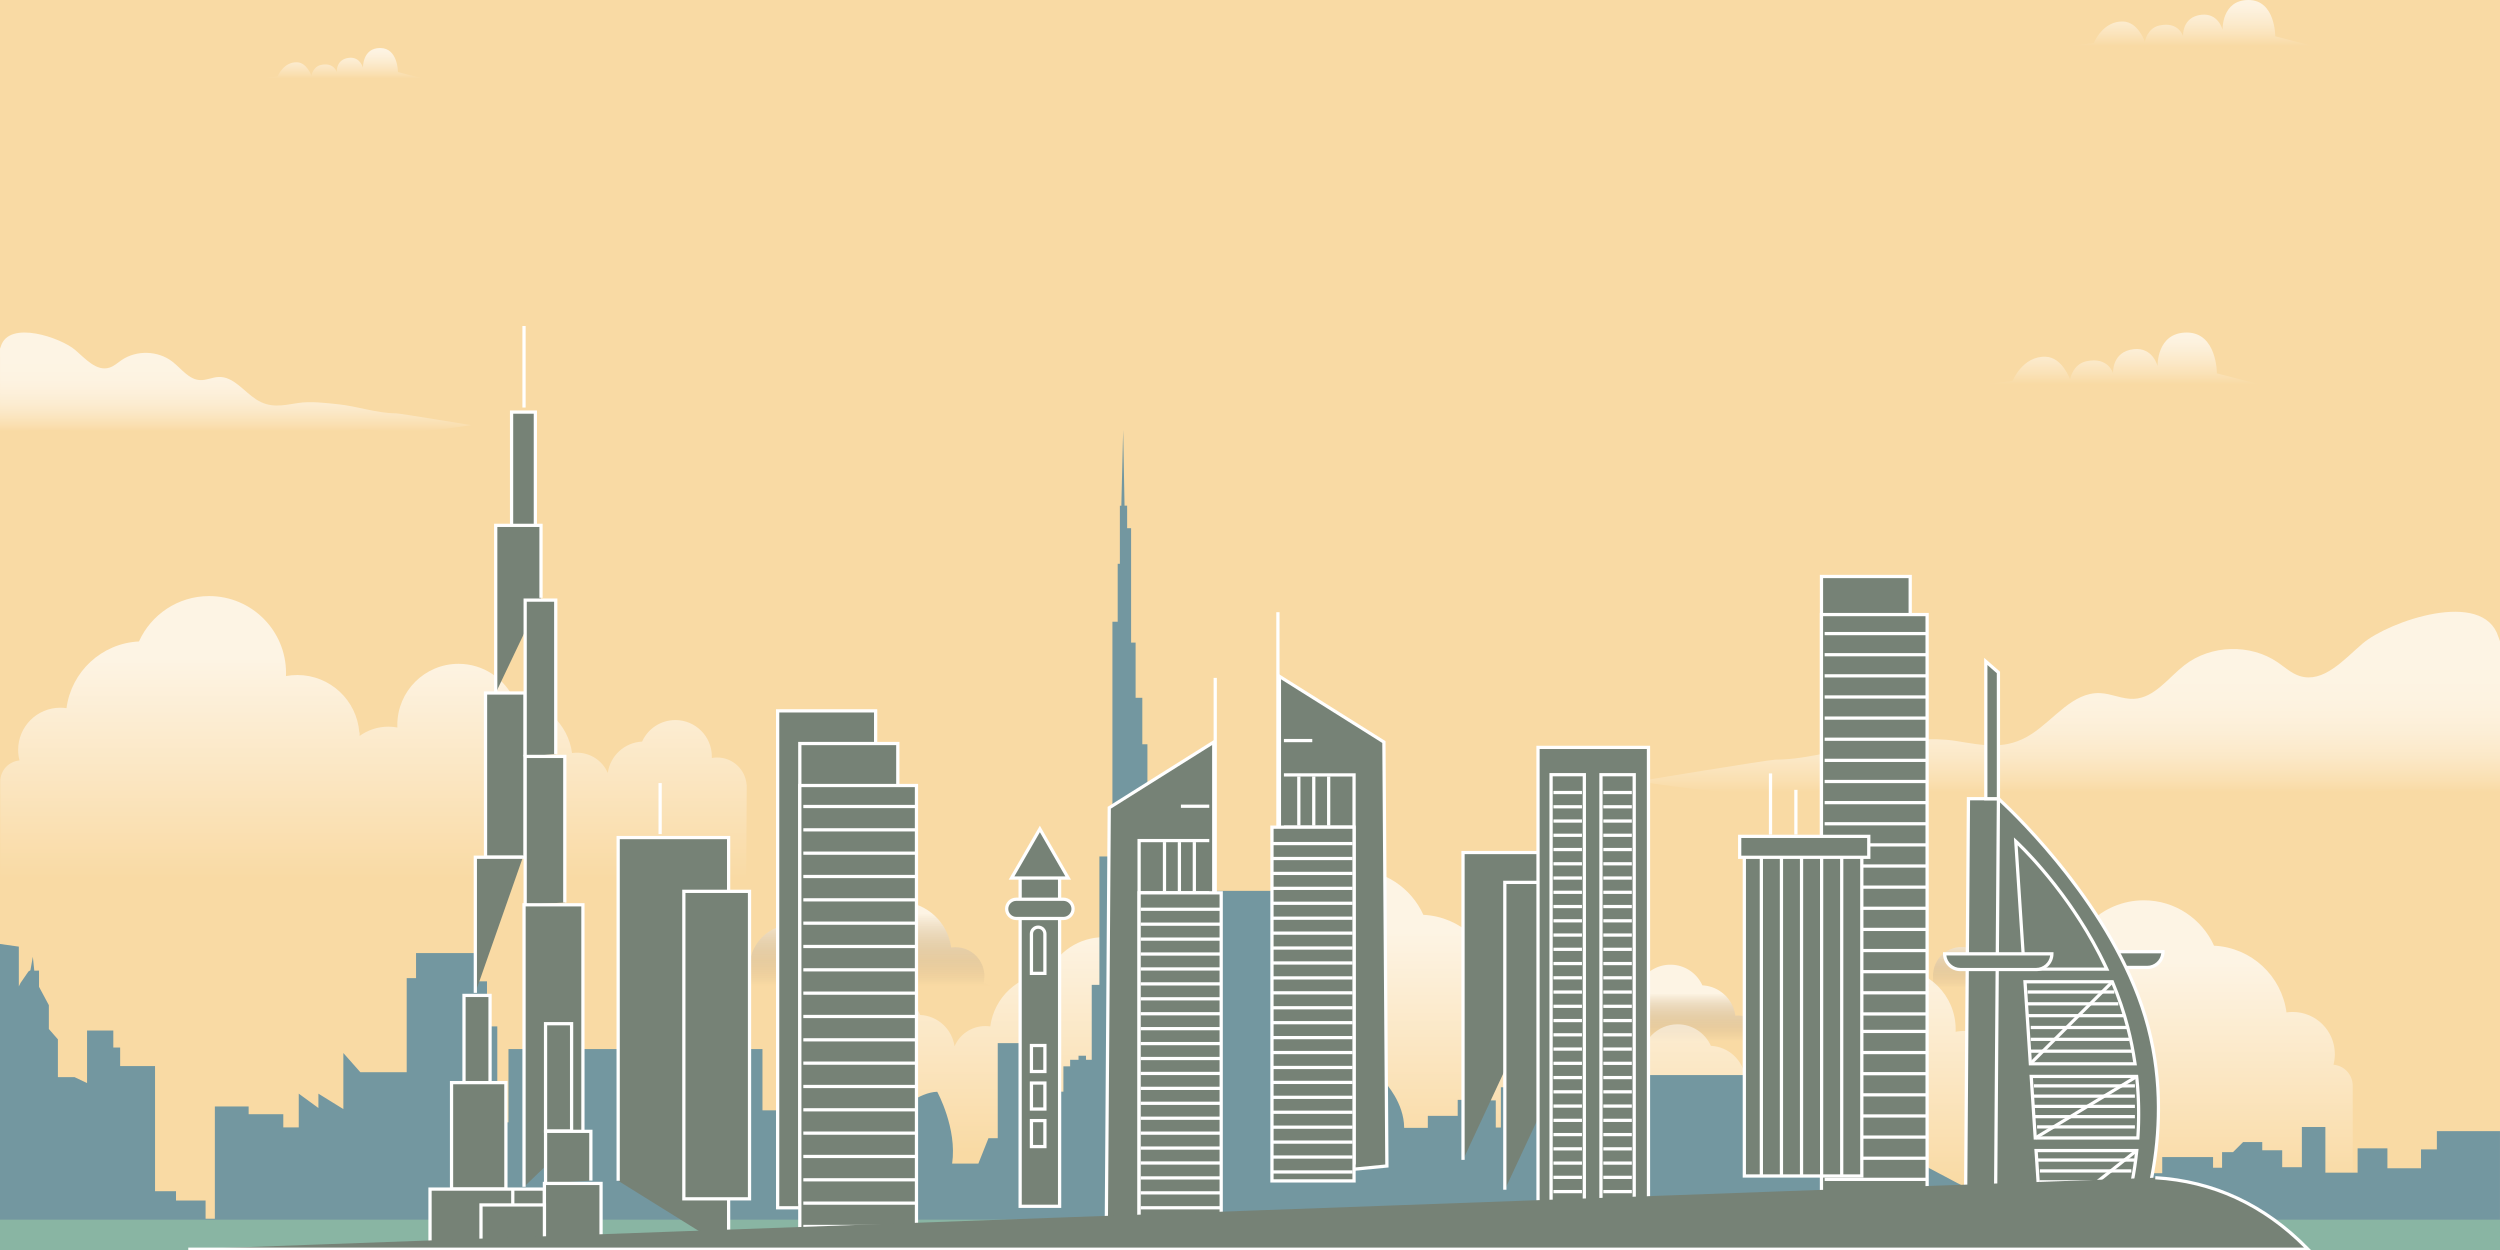 <svg xmlns="http://www.w3.org/2000/svg" viewBox="0 0 1440 720" xmlns:v="https://vecta.io/nano"><style><![CDATA[.R{fill:#fff}.S{fill:#768276}.T{opacity:.7}]]></style><defs><linearGradient id="A" x1="946.79" y1="647.37" x2="946.79" y2="555.66" href="#b"><stop offset=".52" stop-color="#86705a" stop-opacity="0"/><stop offset=".82" stop-color="#fff"/></linearGradient><linearGradient id="B" x1="1137.51" y1="616.5" x2="1137.51" y2="524.79" href="#A"/><linearGradient id="C" x1="502.9" y1="639.95" x2="502.9" y2="501.35" href="#A"/><linearGradient id="D" x1="1140.18" y1="720" x2="1140.18" y2="518.57" href="#b"><stop offset=".19" stop-color="#fff" stop-opacity="0"/><stop offset=".82" stop-color="#fff"/></linearGradient><linearGradient id="E" x1="684.76" y1="702.23" x2="684.76" y2="500.8" href="#D"/><linearGradient id="F" x1="215.14" y1="544.76" x2="215.14" y2="343.33" href="#D"/><linearGradient id="G" x1="135.64" y1="205.48" x2="135.64" y2="248.39" href="#b"><stop offset="0" stop-color="#fff"/><stop offset=".18" stop-color="#fff" stop-opacity=".99"/><stop offset=".32" stop-color="#fff" stop-opacity=".95"/><stop offset=".43" stop-color="#fff" stop-opacity=".89"/><stop offset=".54" stop-color="#fff" stop-opacity=".8"/><stop offset=".64" stop-color="#fff" stop-opacity=".69"/><stop offset=".74" stop-color="#fff" stop-opacity=".55"/><stop offset=".83" stop-color="#fff" stop-opacity=".38"/><stop offset=".92" stop-color="#fff" stop-opacity=".2"/><stop offset="1" stop-color="#fff" stop-opacity="0"/></linearGradient><linearGradient id="H" x1="1207.68" y1="191.54" x2="1207.68" y2="221.43" href="#b"><stop offset="0" stop-color="#fff"/><stop offset=".09" stop-color="#fff" stop-opacity=".97"/><stop offset=".22" stop-color="#fff" stop-opacity=".89"/><stop offset=".38" stop-color="#fff" stop-opacity=".75"/><stop offset=".56" stop-color="#fff" stop-opacity=".57"/><stop offset=".76" stop-color="#fff" stop-opacity=".33"/><stop offset=".97" stop-color="#fff" stop-opacity=".04"/><stop offset="1" stop-color="#fff" stop-opacity="0"/></linearGradient><linearGradient id="I" x1="188.39" y1="27.65" x2="188.39" y2="45.27" href="#H"/><linearGradient id="J" x1="1249.05" y1="0" x2="1249.05" y2="26.54" href="#H"/><linearGradient id="K" x1="250.19" y1="377.88" x2="250.19" y2="456.4" gradientTransform="translate(1442) rotate(-180) scale(1 -1)" href="#G"/><path id="L" d="M1050.99 364.95h58.42"/><path id="M" d="M1050.99 364.01h58.42v1.87h-58.42z"/><path id="N" d="M747.19 447.21h1.87v28.37h-1.87z"/><path id="O" d="M732.65 485.9h46.43"/><path id="P" d="M732.65 484.96h46.43v1.87h-46.43z"/><path id="Q" d="M703.42 523.73h-46.43"/><path id="R" d="M462.71 464.55h64.5"/><path id="S" d="M462.71 463.61h64.51v1.87h-64.51z"/><path id="T" d="M1236.81 558.18h-43.65c-5.51 0-10-4.48-10-10v-.94h63.65v.94c0 5.51-4.48 10-10 10zm-51.72-9.06c.47 4.04 3.91 7.19 8.07 7.19h43.65c4.16 0 7.6-3.15 8.07-7.19h-59.79z"/><path id="U" d="M1229.71 625.47h-58.17"/><path id="V" d="M1171.54 624.53h58.17v1.87h-58.17z"/><path id="W" d="M911.21 456.5h-16.42"/><path id="X" d="M894.79 455.56h16.42v1.87h-16.42z"/><path id="Y" d="M1014.55 493.83v184.14"/><path id="Z" d="M1013.61 493.83h1.87v184.14h-1.87z"/><path id="a" d="M594.1 602.21h7.76v14.97h-7.76z"/><linearGradient id="b" gradientUnits="userSpaceOnUse"/></defs><path d="M0 0h1440v720H0z" fill="#f9daa4"/><path d="M1011.91 598.78a11.09 11.09 0 0 0 .35-2.78 11.06 11.06 0 0 0-11.06-11.05c-.56 0-1.09.04-1.63.12-1.25-9.57-9.21-17.03-19-17.5-3.15-7.02-10.21-11.9-18.4-11.9-11.14 0-20.17 9.03-20.17 20.17 0 .27 0 .54.02.81-.97-.18-1.96-.27-2.98-.27a16.31 16.31 0 0 0-16.26 15.08h-.08l.05 9.19c-.2-.02-.4-.06-.6-.06-.32 0-.64.02-.95.07a11.71 11.71 0 0 0-11.02-10.16c-1.83-4.07-5.92-6.9-10.68-6.9-6.46 0-11.7 5.24-11.7 11.7a7.37 7.37 0 0 0 .01.47 9.85 9.85 0 0 0-1.73-.16c-4.98 0-9.07 3.86-9.43 8.74h-.04l.18 32.45h46.17l.06 10.58h93.93v-43.09a5.52 5.52 0 0 0-5.05-5.5z" fill="url(#A)" class="T"/><path d="M1202.64,567.91c.23-.89.35-1.82.35-2.78,0-6.1-4.95-11.05-11.06-11.05-.56,0-1.09.04-1.63.12-1.25-9.57-9.21-17.03-19-17.5-3.15-7.02-10.21-11.9-18.4-11.9-11.14,0-20.17,9.03-20.17,20.17,0,.27,0,.54.02.81-.96-.18-1.96-.27-2.98-.27-8.59,0-15.63,6.64-16.26,15.08h-.08s.05,9.19.05,9.19c-.2-.02-.4-.06-.6-.06-.32,0-.64.02-.95.07-.72-5.55-5.34-9.88-11.02-10.16-1.83-4.07-5.92-6.9-10.68-6.9-6.46,0-11.7,5.24-11.7,11.7,0,.16,0,.31.01.47-.56-.1-1.14-.16-1.73-.16-4.98,0-9.07,3.86-9.43,8.74h-.04s.18,32.45.18,32.45h46.17l.06,10.58h93.93v-43.09c0-2.89-2.22-5.26-5.05-5.5Z" fill="url(#B)" class="T"/><path d="M566.5,566.51c.35-1.34.53-2.75.53-4.21,0-9.23-7.48-16.71-16.71-16.71-.84,0-1.66.06-2.46.18-1.9-14.46-13.92-25.73-28.71-26.45-4.77-10.61-15.43-17.99-27.82-17.99-16.83,0-30.48,13.65-30.48,30.48,0,.41.01.82.03,1.22-1.46-.27-2.97-.41-4.5-.41-12.98,0-23.62,10.05-24.57,22.78l-.12.02.48,84.51h141.95v-65.11c0-4.37-3.35-7.95-7.62-8.32Z" fill="url(#C)" class="T"/><path d="M1344.09,613.28c.51-1.95.78-4,.78-6.11,0-13.41-10.87-24.28-24.28-24.28-1.22,0-2.41.09-3.58.26-2.75-21.01-20.23-37.39-41.73-38.43-6.94-15.41-22.42-26.14-40.42-26.14-24.47,0-44.3,19.83-44.3,44.3,0,.59.01,1.18.04,1.77-2.12-.39-4.31-.6-6.55-.6-18.87,0-34.32,14.59-35.7,33.11l-.17.02v1.95c-4.65-3.34-10.35-5.33-16.53-5.33-1.78,0-3.52.17-5.21.47.02-.47.03-.94.03-1.41,0-19.47-15.78-35.26-35.26-35.26-14.32,0-26.65,8.54-32.17,20.81-17.11.84-31.02,13.87-33.21,30.59-.93-.14-1.88-.21-2.85-.21-7.95,0-14.78,4.8-17.74,11.67-1.38-9.89-9.62-17.57-19.76-18.07-3.29-7.31-10.63-12.4-19.17-12.4-11.6,0-21.01,9.41-21.01,21.01,0,.28,0,.56.02.84-1.01-.19-2.04-.28-3.11-.28-8.95,0-16.28,6.92-16.93,15.7h-.08s.33,58.26.33,58.26h69.92v32.39h153.41v2.08h206.31v-94.63c0-6.35-4.87-11.55-11.08-12.09Z" fill="url(#D)" class="T"/><path d="M888.66,595.5c.51-1.95.78-4,.78-6.11,0-13.41-10.87-24.28-24.28-24.28-1.22,0-2.41.09-3.58.26-2.75-21.01-20.23-37.39-41.73-38.43-6.94-15.41-22.42-26.14-40.42-26.14-24.47,0-44.3,19.83-44.3,44.3,0,.59.01,1.18.04,1.77-2.12-.39-4.31-.6-6.55-.6-18.87,0-34.32,14.59-35.7,33.11l-.17.02v1.95c-4.65-3.34-10.35-5.33-16.53-5.33-1.78,0-3.52.17-5.21.47.02-.47.03-.94.03-1.41,0-19.47-15.78-35.26-35.26-35.26-14.32,0-26.65,8.54-32.17,20.81-17.11.84-31.02,13.87-33.21,30.59-.93-.14-1.88-.21-2.85-.21-7.95,0-14.78,4.8-17.74,11.67-1.38-9.89-9.62-17.57-19.76-18.07-3.29-7.31-10.63-12.4-19.17-12.4-11.6,0-21.01,9.41-21.01,21.01,0,.28,0,.56.02.84-1.01-.19-2.04-.28-3.11-.28-8.95,0-16.28,6.92-16.93,15.7h-.08s.33,58.26.33,58.26h69.92v32.39h153.41v2.08h206.31v-94.63c0-6.35-4.87-11.55-11.08-12.09Z" fill="url(#E)" class="T"/><path d="M11.23,438.04c-.51-1.95-.78-4-.78-6.11,0-13.41,10.87-24.28,24.28-24.28,1.22,0,2.41.09,3.58.26,2.75-21.01,20.23-37.39,41.73-38.43,6.94-15.41,22.42-26.14,40.42-26.14,24.47,0,44.3,19.83,44.3,44.3,0,.59-.01,1.18-.04,1.77,2.12-.39,4.31-.6,6.55-.6,18.87,0,34.32,14.59,35.7,33.11l.17.02v1.95c4.65-3.34,10.35-5.33,16.53-5.33,1.78,0,3.52.17,5.21.47-.02-.47-.03-.94-.03-1.41,0-19.47,15.78-35.26,35.26-35.26,14.32,0,26.65,8.54,32.17,20.81,17.11.84,31.02,13.87,33.21,30.59.93-.14,1.88-.21,2.85-.21,7.95,0,14.78,4.8,17.74,11.67,1.38-9.89,9.62-17.57,19.76-18.07,3.29-7.31,10.63-12.4,19.17-12.4,11.6,0,21.01,9.41,21.01,21.01,0,.28,0,.56-.02.84,1.01-.19,2.04-.28,3.11-.28,8.95,0,16.28,6.92,16.93,15.7h.08s-.33,58.26-.33,58.26h-69.92v32.39h-153.41v2.08H.15v-94.63c0-6.35,4.87-11.55,11.08-12.09Z" fill="url(#F)" class="T"/><path d="M0 200.84l.49-1.35c4.73-15.42 34.68-4.88 42.77 2.05 5.93 5.08 12.33 12.56 19.78 10.22 2.61-.82 4.68-2.77 6.95-4.32 8.62-5.9 21.04-5.53 29.3.86 5.16 4 9.44 10.33 15.97 10.64 3.62.17 7.06-1.66 10.67-1.8 8.58-.34 14.39 8.26 21.61 12.92 8.01 5.18 15.1 3.53 23.74 2.14 7.67-1.23 15.75-.13 23.51.66 10.85 1.11 22.49 5.21 33.33 5.23 2.04 0 43.17 6.8 43.17 6.8S239 250.33 222 248.63s-8.59-1.83-24.07 0-32.88 6.46-39.76 5.78 3.58.14-21.37.07-26.69 3.72-51.32 3.5c-24.63-.21-27.06-6.97-42.16-9.35s-43.31.91-43.31.91v-48.71z" fill="url(#G)" class="T"/><path d="M1276.94 215.08s.11-23.54-17.38-23.54-16.8 19.38-16.8 19.38-2.62-11.06-13.78-9.79c-12.79 1.45-11.85 13.95-11.85 13.95s-2.67-9.82-15.47-6.98c-7.85 1.74-9.3 10.46-9.3 10.46s-4.37-12.66-13.95-13.08c-13.37-.58-19.18 13.95-19.18 13.95l-44.46 5.23 185.83-3.49-23.66-6.1z" fill="url(#H)" class="T"/><path d="M229.22 41.53s.06-13.88-10.25-13.88-9.9 11.43-9.9 11.43-1.54-6.52-8.12-5.77c-7.54.86-6.98 8.22-6.98 8.22s-1.57-5.79-9.12-4.11c-4.63 1.03-5.48 6.17-5.48 6.17s-2.58-7.46-8.22-7.71c-7.88-.34-11.31 8.22-11.31 8.22l-26.21 3.08 109.55-2.06-13.95-3.6z" fill="url(#I)" class="T"/><path d="M1310.55 20.9s.1-20.9-15.44-20.9-14.91 17.21-14.91 17.21-2.32-9.82-12.23-8.7c-11.35 1.29-10.52 12.39-10.52 12.39s-2.37-8.72-13.74-6.19c-6.97 1.55-8.26 9.29-8.26 9.29s-3.88-11.24-12.39-11.61c-11.87-.52-17.03 12.39-17.03 12.39l-39.48 4.64 165.01-3.1-21.01-5.42z" fill="url(#J)" class="T"/><path d="M1440 369.4l-.9-2.47c-8.65-28.21-63.46-8.93-78.25 3.75-10.84 9.29-22.57 22.98-36.2 18.71-4.78-1.5-8.57-5.07-12.71-7.9-15.78-10.79-38.49-10.12-53.6 1.58-9.45 7.31-17.28 18.9-29.21 19.46-6.62.31-12.91-3.04-19.53-3.3-15.7-.62-26.33 15.12-39.53 23.64-14.66 9.47-27.63 6.46-43.44 3.92-14.03-2.25-28.82-.24-43.01 1.21-19.85 2.03-41.15 9.54-60.98 9.56-3.73 0-79 12.44-79 12.44s59.09 9.95 90.19 6.84 15.72-3.35 44.04 0 60.16 11.82 72.75 10.58-6.55.25 39.1.12c45.65-.12 48.84 6.8 93.91 6.41 45.06-.39 49.51-12.76 77.13-17.11s79.25 1.67 79.25 1.67v-89.12z" fill="url(#K)" class="T"/><path d="M0 543.73l10.85 1.53v22.89l1.02-2.03 4.51-6.55 1.14-.7 1.4-7.76.83 8.01 2.73-.06v9.35l5.66 10.55v13.73l5.21 5.98v21.74h9.54l7.25 3.43v-30.26h15.13v9.79h3.94v10.68H89.3v72.1h12.08v5.34h17.04V702h5.34v-64.68h19.46v4.45h19.96v7.63h8.9v-19.46l11.32 8.27v-8.27l14.37 8.9v-32.3l9.79 11.06h26.7v-54.21h5.38v-14.41h35.78v16.28h5.09v25.94h5.93v55.27h6.44v-42.22h146.3v35.3h78.86s11.25-10.39 21.8-10.7c0 0 11.57 21.09 8.58 41.4h15.11l5.82-14.64h5.35v-54.78h25.5v2.47h-4.36v5.67h5.56v54.46h8.29V628.8h2.83v-14.59h3.88v-3.78h4.83v-2.31h4.3v2.31h3.31V567.3h4.41v-73.98h7.5V358.1h3.04v-33.37h1.26v-33.42h.84l1.05-43.71.79 43.66h1.5v12.97h2.28v65.92h2.6v31.77h3.86v26.76h2.94v89.2h2.89v72.41h5.04v47.38h13.54v-52.58h12.91v-58.87h5.35v-13.07h35.89v13.38h7.4v86.1h24.35V569.5l5.88-5.88v-8.61h14.9v12.17h8.82v56.46s10.91 11.54 10.91 26.03h13.64v-6.93h17.21v-9.23h3.57v-9.03h15.32v9.34h3.04v15.64h2.94v-23.19h3.04v-6.61h8.61v-16.27h19.94v15.85h113.86l122.47 64.85V575.16l12.59-21.09v-6.93h1.57v6.93l14.32 21.41v105.26h14.53v-86.68h39.46v85.95l14.01 4.88v-9.13h16.53v-9.29h29.28v6.14h5.19v-8.97h6.3l5.82-5.82h11.02v4.72h11.49v9.76h11.33v-23.14h13.54v26.29h18.57v-14.01h17.16v11.49h19.36v-10.86h9.13v-10.55h36.35v68.47H0V543.72z" fill="#7397a0"/><path d="M281.91,703.17c-1.67,10.98-8.94,16.51-9.39,16.83l9.39-16.83Z" class="R"/><path d="M0 702.52h1440V720H0z" fill="#89b5a3"/><path d="M842.7 668.1V491.05h82.54" class="S"/><path d="M843.64 668.1h-1.88V490.12h83.48v1.87h-81.6V668.1z" class="R"/><path d="M866.78 685.29V508.25h82.54" class="S"/><path d="M867.71 685.29h-1.87V507.31h83.48v1.88h-81.61v176.1z" class="R"/><path d="M1049.17 332.08h51.12v239.16h-51.12z" class="S"/><path d="M1101.22 572.18h-52.99V331.14h52.99v241.04zm-51.12-1.87h49.24V333.02h-49.24v237.29z" class="R"/><path d="M1049.17 353.99h60.86v341.32h-60.86z" class="S"/><path d="M1110.96 696.25h-62.73v-343.2h62.73v343.2zm-60.86-1.87h58.98V354.93h-58.98v339.45z" class="R"/><use href="#L" class="S"/><use href="#M" class="R"/><use href="#L" y="12.17" class="S"/><use href="#M" y="12.17" class="R"/><use href="#L" y="24.34" class="S"/><use href="#M" y="24.34" class="R"/><use href="#L" y="36.51" class="S"/><use href="#M" y="36.51" class="R"/><use href="#L" y="48.68" class="S"/><use href="#M" y="48.68" class="R"/><use href="#L" y="60.85" class="S"/><use href="#M" y="60.85" class="R"/><use href="#L" y="73.02" class="S"/><use href="#M" y="73.02" class="R"/><use href="#L" y="85.19" class="S"/><use href="#M" y="85.2" class="R"/><use href="#L" y="97.36" class="S"/><use href="#M" y="97.37" class="R"/><use href="#L" y="109.54" class="S"/><use href="#M" y="109.54" class="R"/><use href="#L" y="121.71" class="S"/><use href="#M" y="121.71" class="R"/><use href="#L" y="133.88" class="S"/><use href="#M" y="133.88" class="R"/><use href="#L" y="146.05" class="S"/><use href="#M" y="146.05" class="R"/><use href="#L" y="158.22" class="S"/><use href="#M" y="158.22" class="R"/><use href="#L" y="170.39" class="S"/><use href="#M" y="170.39" class="R"/><use href="#L" y="182.56" class="S"/><use href="#M" y="182.57" class="R"/><use href="#L" y="194.73" class="S"/><use href="#M" y="194.74" class="R"/><use href="#L" y="206.9" class="S"/><use href="#M" y="206.91" class="R"/><use href="#L" y="229.16" class="S"/><use href="#M" y="229.16" class="R"/><use href="#L" y="241.33" class="S"/><use href="#M" y="241.33" class="R"/><use href="#L" y="253.5" class="S"/><use href="#M" y="253.5" class="R"/><use href="#L" y="265.67" class="S"/><use href="#M" y="265.68" class="R"/><use href="#L" y="277.84" class="S"/><use href="#M" y="277.85" class="R"/><use href="#L" y="290.01" class="S"/><use href="#M" y="290.02" class="R"/><use href="#L" y="302.19" class="S"/><use href="#M" y="302.19" class="R"/><use href="#L" y="314.36" class="S"/><use href="#M" y="314.36" class="R"/><use href="#L" y="219.08" class="S"/><use href="#M" y="219.08" class="R"/><path d="M419.69 719.74v-237.3h-63.63v197.7" class="S"/><path d="M420.62 719.74h-1.87V483.37H357v196.77h-1.88V481.5h65.5v238.24z" class="R"/><path d="M393.89 513.41h37.83v177.12h-37.83z" class="S"/><path d="M432.66 691.46h-39.7V512.47h39.7v178.99zm-37.83-1.87h35.96V514.35h-35.96v175.24z" class="R"/><path d="M380.23 451.04v29.38" class="S"/><path d="M379.3 451.05h1.87v29.37h-1.87z" class="R"/><path d="M798.85 671.61l-1.72-244.18-60.18-37.83v288.03l61.9-6.02z" class="S"/><path d="M736.01 678.66V387.9l62.06 39.01 1.73 245.55-63.78 6.2zm1.87-287.37v285.3l60.02-5.84-1.71-242.81-58.32-36.66z" class="R"/><path d="M736.09 674.19V352.63" class="S"/><path d="M735.15 352.63h1.87v321.56h-1.87z" class="R"/><path d="M739.53 426.57h16.33" class="S"/><path d="M739.53 425.63h16.34v1.87h-16.34z" class="R"/><path d="M739.53 446.35h40.41v224.4" class="S"/><path d="M780.87 670.75H779V447.28h-39.47v-1.87h41.34v225.34z" class="R"/><path d="M739.53 476.44h40.41" class="S"/><path d="M739.53 475.5h40.41v1.87h-40.41z" class="R"/><path d="M748.12 447.21v28.37" class="S"/><use href="#N" class="R"/><path d="M756.72 447.21v28.37" class="S"/><use href="#N" x="8.6" class="R"/><path d="M765.32 447.21v28.37" class="S"/><use href="#N" x="17.19" class="R"/><path d="M732.65 476.44h47.29v203.77h-47.29z" class="S"/><path d="M780.87 681.15h-49.16V475.51h49.16v205.64zm-47.28-1.88H779v-201.9h-45.41v201.9z" class="R"/><use href="#O" class="S"/><use href="#P" class="R"/><use href="#O" y="8.59" class="S"/><use href="#P" y="8.6" class="R"/><use href="#O" y="17.19" class="S"/><use href="#P" y="17.19" class="R"/><use href="#O" y="25.79" class="S"/><use href="#P" y="25.79" class="R"/><use href="#O" y="34.39" class="S"/><use href="#P" y="34.39" class="R"/><use href="#O" y="42.99" class="S"/><use href="#P" y="42.99" class="R"/><use href="#O" y="51.58" class="S"/><use href="#P" y="51.59" class="R"/><use href="#O" y="60.18" class="S"/><use href="#P" y="60.18" class="R"/><use href="#O" y="68.78" class="S"/><use href="#P" y="68.78" class="R"/><use href="#O" y="77.38" class="S"/><use href="#P" y="77.38" class="R"/><use href="#O" y="85.98" class="S"/><use href="#P" y="85.98" class="R"/><use href="#O" y="94.57" class="S"/><use href="#P" y="94.58" class="R"/><use href="#O" y="103.17" class="S"/><path d="M732.65 588.13h46.43V590h-46.43z" class="R"/><use href="#O" y="111.77" class="S"/><use href="#P" y="111.77" class="R"/><use href="#O" y="120.37" class="S"/><use href="#P" y="120.37" class="R"/><use href="#O" y="128.96" class="S"/><use href="#P" y="128.97" class="R"/><use href="#O" y="137.56" class="S"/><use href="#P" y="137.57" class="R"/><use href="#O" y="146.16" class="S"/><use href="#P" y="146.16" class="R"/><use href="#O" y="154.76" class="S"/><use href="#P" y="154.76" class="R"/><use href="#O" y="163.36" class="S"/><use href="#P" y="163.36" class="R"/><use href="#O" y="171.95" class="S"/><use href="#P" y="171.96" class="R"/><use href="#O" y="180.55" class="S"/><use href="#P" y="180.56" class="R"/><use href="#O" y="189.15" class="S"/><use href="#P" y="189.15" class="R"/><path d="M637.21 709.44l1.72-244.18 60.19-37.83v288.03l-61.91-6.02z" class="S"/><path d="M700.05 716.49l-63.78-6.2L638 464.74l62.06-39.01v290.76zm-61.9-7.9l60.03 5.84v-285.3l-58.32 36.65-1.71 242.81z" class="R"/><path d="M699.98 712.02V390.46" class="S"/><path d="M699.04 390.46h1.87v321.56h-1.87z" class="R"/><path d="M696.54 464.4H680.2" class="S"/><path d="M680.2 463.46h16.34v1.87H680.2z" class="R"/><path d="M696.54 484.18h-40.41v224.4" class="S"/><path d="M657.06 708.58h-1.87V483.24h41.35v1.87h-39.48v223.47z" class="R"/><path d="M696.54 514.27h-40.41" class="S"/><path d="M656.13 513.33h40.41v1.87h-40.41z" class="R"/><path d="M687.94 485.04v28.37" class="S"/><path d="M687 485.04h1.87v28.37H687z" class="R"/><path d="M679.34 485.04v28.37" class="S"/><use href="#N" x="-68.79" y="37.83" class="R"/><path d="M670.74 485.04v28.37" class="S"/><use href="#N" x="-77.38" y="37.83" class="R"/><path d="M656.13 514.27h47.29v203.77h-47.29z" class="S"/><path d="M704.35 718.98h-49.16V513.34h49.16v205.64zm-47.29-1.88h45.41V515.2h-45.41v201.9z" class="R"/><use href="#Q" class="S"/><use href="#P" x="-75.66" y="37.83" class="R"/><use href="#Q" y="8.59" class="S"/><use href="#P" x="-75.66" y="46.43" class="R"/><use href="#Q" y="17.19" class="S"/><use href="#P" x="-75.66" y="55.03" class="R"/><use href="#Q" y="25.79" class="S"/><use href="#P" x="-75.66" y="63.62" class="R"/><use href="#Q" y="34.39" class="S"/><use href="#P" x="-75.66" y="72.22" class="R"/><use href="#Q" y="42.99" class="S"/><use href="#P" x="-75.66" y="80.82" class="R"/><use href="#Q" y="51.58" class="S"/><use href="#P" x="-75.66" y="89.42" class="R"/><use href="#Q" y="60.18" class="S"/><use href="#P" x="-75.66" y="98.02" class="R"/><use href="#Q" y="68.78" class="S"/><use href="#P" x="-75.66" y="106.61" class="R"/><use href="#Q" y="77.38" class="S"/><use href="#P" x="-75.66" y="115.21" class="R"/><use href="#Q" y="85.98" class="S"/><use href="#P" x="-75.66" y="123.81" class="R"/><use href="#Q" y="94.57" class="S"/><use href="#P" x="-75.66" y="132.41" class="R"/><use href="#Q" y="103.17" class="S"/><use href="#P" x="-75.66" y="141" class="R"/><use href="#Q" y="111.77" class="S"/><use href="#P" x="-75.66" y="149.6" class="R"/><use href="#Q" y="120.37" class="S"/><use href="#P" x="-75.66" y="158.2" class="R"/><use href="#Q" y="128.97" class="S"/><use href="#P" x="-75.66" y="166.8" class="R"/><use href="#Q" y="137.56" class="S"/><use href="#P" x="-75.66" y="175.4" class="R"/><use href="#Q" y="146.16" class="S"/><use href="#P" x="-75.66" y="183.99" class="R"/><use href="#Q" y="154.76" class="S"/><use href="#P" x="-75.66" y="192.59" class="R"/><use href="#Q" y="163.36" class="S"/><use href="#P" x="-75.66" y="201.19" class="R"/><use href="#Q" y="171.95" class="S"/><use href="#P" x="-75.66" y="209.79" class="R"/><use href="#Q" y="180.55" class="S"/><use href="#P" x="-75.66" y="218.39" class="R"/><use href="#Q" y="189.15" class="S"/><use href="#P" x="-75.66" y="226.98" class="R"/><path d="M447.92 409.45h56.44v286.24h-56.44z" class="S"/><path d="M505.3 696.62h-58.32V408.51h58.32v288.11zm-56.44-1.87h54.57V410.39h-54.57v284.36z" class="R"/><path d="M460.69 428.26h56.44v264.07h-56.44z" class="S"/><path d="M518.07 693.27h-58.32V427.33h58.32v265.94zm-56.44-1.87h54.57V429.2h-54.57v262.2z" class="R"/><path d="M460.69 452.45h67.19v264.07h-67.19z" class="S"/><path d="M528.82 717.46h-69.07V451.52h69.07v265.94zm-67.19-1.87h65.32v-262.2h-65.32v262.2z" class="R"/><use href="#R" class="S"/><use href="#S" class="R"/><use href="#R" y="13.44" class="S"/><use href="#S" y="13.44" class="R"/><use href="#R" y="26.88" class="S"/><use href="#S" y="26.88" class="R"/><use href="#R" y="40.31" class="S"/><use href="#S" y="40.32" class="R"/><use href="#R" y="53.75" class="S"/><use href="#S" y="53.76" class="R"/><use href="#R" y="67.19" class="S"/><use href="#S" y="67.2" class="R"/><use href="#R" y="80.63" class="S"/><use href="#S" y="80.63" class="R"/><use href="#R" y="94.07" class="S"/><use href="#S" y="94.07" class="R"/><use href="#R" y="107.51" class="S"/><use href="#S" y="107.51" class="R"/><use href="#R" y="120.95" class="S"/><use href="#S" y="120.95" class="R"/><use href="#R" y="134.39" class="S"/><use href="#S" y="134.39" class="R"/><use href="#R" y="147.82" class="S"/><use href="#S" y="147.83" class="R"/><use href="#R" y="161.26" class="S"/><use href="#S" y="161.27" class="R"/><use href="#R" y="174.7" class="S"/><use href="#S" y="174.7" class="R"/><use href="#R" y="188.14" class="S"/><use href="#S" y="188.14" class="R"/><use href="#R" y="201.58" class="S"/><use href="#S" y="201.58" class="R"/><use href="#R" y="215.02" class="S"/><use href="#S" y="215.02" class="R"/><use href="#R" y="228.46" class="S"/><use href="#S" y="228.46" class="R"/><use href="#R" y="241.9" class="S"/><use href="#S" y="241.9" class="R"/><path d="M294.66 301.95v-64.59h13.71v64.59" class="S"/><path d="M309.3 301.95h-1.87V238.3H295.6v63.65h-1.87v-65.52h15.57v65.52z" class="R"/><path d="M285.53 399.16v-96.55h26.1v41.75" class="S"/><path d="M286.47 399.16h-1.88v-97.49h27.97v42.69h-1.87v-40.82h-24.22v95.62z" class="R"/><path d="M279.66 399.16h22.83v94.6h-22.83z" class="S"/><path d="M303.43 494.7h-24.71v-96.47h24.71v96.47zm-22.83-1.88h20.96v-92.73H280.6v92.73z" class="R"/><path d="M302.49 435.7v-90.04h17.62v88.73" class="S"/><path d="M303.43 435.7h-1.87v-90.97h19.49v89.66h-1.88V346.6h-15.74v89.1z" class="R"/><path d="M302.49 521.16V435.7h22.84v84.16" class="S"/><path d="M303.43 521.16h-1.87v-86.4h24.7v85.1h-1.87v-83.23h-20.96v84.53z" class="R"/><path d="M301.84 683.61V521.16h33.93v129.83" class="S"/><path d="M302.78 683.61h-1.88V520.22h35.8v130.77h-1.87V522.1h-32.05v161.51z" class="R"/><path d="M273.79 571.89v-78.13h27.4" class="S"/><path d="M274.72 571.89h-1.87v-79.07h28.34v1.88h-26.47v77.19z" class="R"/><path d="M267.26 573.35h15.01v50.4h-15.01z" class="S"/><path d="M283.21 624.69h-16.88v-52.27h16.88v52.27zm-15.01-1.87h13.13V574.3H268.2v48.52z" class="R"/><path d="M314.24 589.66h15.01v61.82h-15.01z" class="S"/><path d="M330.18 652.42H313.3v-63.69h16.88v63.69zm-15.01-1.88h13.13V590.6h-13.13v59.94z" class="R"/><path d="M314.24 681.65v-30.01h26.09v28.38" class="S"/><path d="M315.17 681.65h-1.87v-30.94h27.97v29.31h-1.87v-27.44h-24.23v29.07z" class="R"/><path d="M260.09 623.59h31.32v61.33h-31.32z" class="S"/><path d="M292.34 685.85h-33.19v-63.2h33.19v63.2zm-31.32-1.87h29.44v-59.45h-29.44v59.45z" class="R"/><path d="M247.69 684.92h65.89v33.93h-65.89z" class="S"/><path d="M314.52 719.78h-67.77v-35.8h67.77v35.8zm-65.89-1.88h64.02v-32.05h-64.02v32.05z" class="R"/><path d="M313.58 681.65h32.62v37.19h-32.62z" class="S"/><path d="M347.14 719.78h-34.49v-39.06h34.49v39.06zm-32.62-1.88h30.75v-35.31h-30.75v35.31z" class="R"/><path d="M277.05 694.05h36.53v24.79h-36.53z" class="S"/><path d="M314.52 719.78h-38.41v-26.67h38.41v26.67zm-36.53-1.88h34.66v-22.92h-34.66v22.92z" class="R"/><path d="M301.84 187.78v46.97" class="S"/><path d="M300.9 187.78h1.87v46.97h-1.87z" class="R"/><path d="M295.37 685.27v8.36" class="S"/><path d="M294.43 685.27h1.87v8.36h-1.87z" class="R"/><path d="M1245.87,548.18c0,5-4.06,9.06-9.06,9.06h-43.65c-5,0-9.06-4.06-9.06-9.06h61.77Z" class="S"/><use href="#T" class="R"/><path d="M1132,715.44h79.07s28.17-60.89,7.27-129.97c-14.87-49.15-67.26-125.42-67.26-125.42h-17.27l-1.82,255.39Z" class="S"/><path d="M1211.67 716.38h-80.61v-.94l1.83-256.32h18.69l.28.41c.53.76 52.63 76.96 67.38 125.68 20.77 68.62-7.03 130.02-7.32 130.63l-.25.54zm-78.72-1.87h77.52c2.69-6.21 26.5-64.27 6.98-128.76-14.1-46.61-62.72-118.67-66.85-124.76h-15.84l-1.81 253.51z" class="R"/><path d="M1149.27,715.44h79.07s28.17-60.89,7.27-129.97c-20.9-69.07-84.52-125.42-84.52-125.42l-1.82,255.39Z" class="S"/><path d="M1228.94 716.38h-80.61v-.94l1.84-257.45 1.54 1.37c.64.57 64.06 57.32 84.8 125.85 20.77 68.62-7.03 130.02-7.32 130.63l-.25.54zm-78.72-1.87h77.52c2.69-6.21 26.5-64.27 6.98-128.76-18.77-62.04-72.86-114.42-82.7-123.58l-1.8 252.34z" class="R"/><path d="M1151.09 460.06v-72.71l-7.27-6.36v79.07h7.27z" class="S"/><path d="M1152.03 460.99h-9.14v-82.07l9.14 8v74.07zm-7.27-1.87h5.4v-71.35l-5.4-4.72v76.07z" class="R"/><path d="M1165.92,558.21l-4.83-73.62s31.75,28.75,52.45,73.62h-47.62Z" class="S"/><path d="M1215 559.15h-49.96l-5.04-76.8 1.71 1.55c.32.29 32.13 29.4 52.67 73.92l.61 1.33zm-48.21-1.87h45.27c-17.62-37.51-43.09-63.73-49.89-70.35l4.61 70.35z" class="R"/><path d="M1169.49 612.74l-3.1-47.26h50.32c3.47 8.32 6.53 17.12 8.91 26.36a194.37 194.37 0 0 1 4.16 20.9h-60.29z" class="S"/><path d="M1230.86 613.68h-62.25l-3.22-49.13h51.94l.24.58c3.7 8.86 6.71 17.77 8.95 26.48 1.74 6.76 3.15 13.83 4.18 21l.16 1.07zm-60.49-1.87h58.33c-1.01-6.74-2.35-13.37-3.99-19.73-2.17-8.44-5.07-17.06-8.62-25.65h-48.69l2.98 45.39z" class="R"/><path d="M1230.78,662.73c-2.73,26.62-9.71,43.62-9.71,43.62h-45.44l-2.86-43.62h58.01Z" class="S"/><path d="M1221.7 707.29h-46.95l-2.98-45.5h60.05l-.11 1.03c-2.72 26.45-9.7 43.71-9.77 43.88l-.24.58zm-45.19-1.87h43.93c1.2-3.15 6.83-18.85 9.31-41.75h-55.97l2.74 41.75z" class="R"/><path d="M1172.29,655.46l-2.32-35.45h60.74c1.38,12.83,1.4,24.77.68,35.45h-59.1Z" class="S"/><path d="M1232.27 656.4h-60.85l-2.45-37.32h62.58l.09.84c1.26 11.71 1.49 23.69.69 35.61l-.06.87zm-59.1-1.88h57.35a203.11 203.11 0 0 0-.65-33.57h-58.9l2.2 33.57z" class="R"/><path d="M1230.78 662.73l-55.15 43.63" class="S"/><path d="M1175.044 705.532l55.155-43.621 1.16 1.467-55.155 43.621z" class="R"/><path d="M1230.71 620.01l-58.42 35.45" class="S"/><path d="M1171.818 654.703l58.416-35.448.97 1.599-58.416 35.448z" class="R"/><path d="M1216.71 565.48l-47.22 47.26" class="S"/><path d="M1168.828 612.074l47.242-47.242 1.322 1.322-47.242 47.242z" class="R"/><path d="M1217.89 571.39h-49.99" class="S"/><path d="M1167.9 570.45h49.99v1.87h-49.99z" class="R"/><path d="M1220.16 578.21h-52.26" class="S"/><path d="M1167.9 577.27h52.26v1.87h-52.26z" class="R"/><path d="M1223.34 585.02h-55.44" class="S"/><path d="M1167.9 584.09h55.44v1.87h-55.44z" class="R"/><path d="M1225.62 591.84h-55.9" class="S"/><path d="M1169.72 590.9h55.89v1.87h-55.89z" class="R"/><path d="M1226.53 598.66h-56.81" class="S"/><path d="M1169.72 597.72h56.8v1.87h-56.8z" class="R"/><path d="M1228.34 605.47h-58.62" class="S"/><path d="M1169.72 604.54h58.62v1.87h-58.62z" class="R"/><use href="#U" class="S"/><use href="#V" class="R"/><use href="#U" y="5.9" class="S"/><use href="#V" y="5.91" class="R"/><use href="#U" y="11.81" class="S"/><use href="#V" y="11.81" class="R"/><use href="#U" y="17.72" class="S"/><use href="#V" y="17.72" class="R"/><path d="M1229.71 649.1h-56.35" class="S"/><path d="M1173.36 648.16h56.35v1.87h-56.35z" class="R"/><path d="M1229.71 668.18h-56.35" class="S"/><path d="M1173.36 667.25h56.35v1.87h-56.35z" class="R"/><path d="M1227.66 674.45h-52.71" class="S"/><path d="M1174.95 673.52h52.71v1.87h-52.71z" class="R"/><path d="M1226.75 680.73h-52.03" class="S"/><path d="M1174.72 679.79h52.03v1.87h-52.03z" class="R"/><path d="M1226.07 687h-51.12" class="S"/><path d="M1174.95 686.06h51.12v1.87h-51.12z" class="R"/><path d="M1224.93 693.27h-49.75" class="S"/><path d="M1175.18 692.33h49.76v1.87h-49.76z" class="R"/><path d="M1222.66 699.54h-46.8" class="S"/><path d="M1175.86 698.6h46.81v1.87h-46.81z" class="R"/><path d="M1181.88,549.39c0,5-4.06,9.06-9.06,9.06h-43.65c-5,0-9.06-4.06-9.06-9.06h61.77Z" class="S"/><use href="#T" x="-63.99" y="1.21" class="R"/><path d="M885.89 430.5h63.62v279.81h-63.62z" class="S"/><path d="M950.46 711.25h-65.5V429.56h65.5v281.69zm-63.63-1.88h61.75V431.43h-61.75v277.94z" class="R"/><path d="M893.42 446.23h19.16v262.71h-19.16z" class="S"/><path d="M913.51 709.88h-21.03V445.3h21.03v264.58zM894.36 708h17.28V447.17h-17.28V708z" class="R"/><use href="#W" class="S"/><use href="#X" class="R"/><use href="#W" y="8.21" class="S"/><use href="#X" y="8.21" class="R"/><use href="#W" y="16.42" class="S"/><use href="#X" y="16.42" class="R"/><use href="#W" y="24.63" class="S"/><use href="#X" y="24.63" class="R"/><use href="#W" y="32.84" class="S"/><use href="#X" y="32.84" class="R"/><use href="#W" y="41.04" class="S"/><use href="#X" y="41.05" class="R"/><use href="#W" y="49.25" class="S"/><use href="#X" y="49.26" class="R"/><use href="#W" y="57.46" class="S"/><use href="#X" y="57.47" class="R"/><use href="#W" y="65.67" class="S"/><use href="#X" y="65.68" class="R"/><use href="#W" y="73.88" class="S"/><use href="#X" y="73.89" class="R"/><use href="#W" y="82.09" class="S"/><use href="#X" y="82.1" class="R"/><use href="#W" y="90.3" class="S"/><use href="#X" y="90.31" class="R"/><use href="#W" y="98.51" class="S"/><use href="#X" y="98.51" class="R"/><use href="#W" y="106.72" class="S"/><use href="#X" y="106.73" class="R"/><use href="#W" y="114.93" class="S"/><use href="#X" y="114.93" class="R"/><use href="#W" y="123.14" class="S"/><use href="#X" y="123.14" class="R"/><use href="#W" y="131.35" class="S"/><use href="#X" y="131.35" class="R"/><use href="#W" y="139.56" class="S"/><use href="#X" y="139.56" class="R"/><use href="#W" y="147.77" class="S"/><use href="#X" y="147.77" class="R"/><use href="#W" y="155.98" class="S"/><use href="#X" y="155.98" class="R"/><use href="#W" y="164.19" class="S"/><use href="#X" y="164.19" class="R"/><use href="#W" y="172.4" class="S"/><use href="#X" y="172.4" class="R"/><use href="#W" y="180.61" class="S"/><use href="#X" y="180.61" class="R"/><use href="#W" y="188.82" class="S"/><use href="#X" y="188.82" class="R"/><use href="#W" y="197.03" class="S"/><use href="#X" y="197.03" class="R"/><use href="#W" y="205.24" class="S"/><use href="#X" y="205.24" class="R"/><use href="#W" y="213.45" class="S"/><use href="#X" y="213.45" class="R"/><use href="#W" y="221.66" class="S"/><use href="#X" y="221.66" class="R"/><use href="#W" y="229.87" class="S"/><use href="#X" y="229.87" class="R"/><use href="#W" y="238.08" class="S"/><use href="#X" y="238.08" class="R"/><use href="#W" y="246.28" class="S"/><use href="#X" y="246.29" class="R"/><path d="M922.15 446.23h19.16v262.71h-19.16z" class="S"/><path d="M942.25 709.88h-21.03V445.3h21.03v264.58zM923.09 708h17.28V447.17h-17.28V708z" class="R"/><use href="#W" x="28.73" class="S"/><use href="#X" x="28.73" class="R"/><use href="#W" x="28.73" y="8.21" class="S"/><use href="#X" x="28.73" y="8.21" class="R"/><use href="#W" x="28.73" y="16.42" class="S"/><use href="#X" x="28.73" y="16.42" class="R"/><use href="#W" x="28.73" y="24.63" class="S"/><use href="#X" x="28.73" y="24.63" class="R"/><use href="#W" x="28.73" y="32.84" class="S"/><use href="#X" x="28.73" y="32.84" class="R"/><use href="#W" x="28.73" y="41.04" class="S"/><use href="#X" x="28.73" y="41.05" class="R"/><use href="#W" x="28.73" y="49.25" class="S"/><use href="#X" x="28.73" y="49.26" class="R"/><use href="#W" x="28.73" y="57.46" class="S"/><use href="#X" x="28.73" y="57.47" class="R"/><use href="#W" x="28.73" y="65.67" class="S"/><use href="#X" x="28.73" y="65.68" class="R"/><use href="#W" x="28.73" y="73.88" class="S"/><use href="#X" x="28.73" y="73.89" class="R"/><use href="#W" x="28.73" y="82.09" class="S"/><use href="#X" x="28.73" y="82.1" class="R"/><use href="#W" x="28.73" y="90.3" class="S"/><use href="#X" x="28.73" y="90.31" class="R"/><use href="#W" x="28.73" y="98.51" class="S"/><use href="#X" x="28.73" y="98.51" class="R"/><use href="#W" x="28.73" y="106.72" class="S"/><use href="#X" x="28.73" y="106.73" class="R"/><use href="#W" x="28.73" y="114.93" class="S"/><use href="#X" x="28.73" y="114.93" class="R"/><use href="#W" x="28.73" y="123.14" class="S"/><use href="#X" x="28.73" y="123.14" class="R"/><use href="#W" x="28.73" y="131.35" class="S"/><use href="#X" x="28.73" y="131.35" class="R"/><use href="#W" x="28.73" y="139.56" class="S"/><use href="#X" x="28.73" y="139.56" class="R"/><use href="#W" x="28.73" y="147.77" class="S"/><use href="#X" x="28.73" y="147.77" class="R"/><use href="#W" x="28.73" y="155.98" class="S"/><use href="#X" x="28.73" y="155.98" class="R"/><use href="#W" x="28.73" y="164.19" class="S"/><use href="#X" x="28.73" y="164.19" class="R"/><use href="#W" x="28.73" y="172.4" class="S"/><use href="#X" x="28.73" y="172.4" class="R"/><use href="#W" x="28.73" y="180.61" class="S"/><use href="#X" x="28.73" y="180.61" class="R"/><use href="#W" x="28.73" y="188.82" class="S"/><use href="#X" x="28.73" y="188.82" class="R"/><use href="#W" x="28.73" y="197.03" class="S"/><use href="#X" x="28.73" y="197.03" class="R"/><use href="#W" x="28.73" y="205.24" class="S"/><use href="#X" x="28.73" y="205.24" class="R"/><use href="#W" x="28.73" y="213.45" class="S"/><use href="#X" x="28.73" y="213.45" class="R"/><use href="#W" x="28.73" y="221.66" class="S"/><use href="#X" x="28.73" y="221.66" class="R"/><use href="#W" x="28.73" y="229.87" class="S"/><use href="#X" x="28.73" y="229.87" class="R"/><use href="#W" x="28.73" y="238.08" class="S"/><use href="#X" x="28.73" y="238.08" class="R"/><use href="#W" x="28.73" y="246.28" class="S"/><use href="#X" x="28.73" y="246.29" class="R"/><path d="M1004.73 485.77h67.67v191.6h-67.67z" class="S"/><path d="M1073.34 678.31h-69.54V484.83h69.54v193.48zm-67.67-1.88h65.79V486.7h-65.79v189.73z" class="R"/><path d="M1002.05 481.75h74.37v12.06h-74.37z" class="S"/><path d="M1077.36 494.74h-76.24v-13.93h76.24v13.93zm-74.37-1.87h72.49v-10.19h-72.49v10.19z" class="R"/><use href="#Y" class="S"/><use href="#Z" class="R"/><use href="#Y" x="11.57" class="S"/><use href="#Z" x="11.57" class="R"/><use href="#Y" x="23.14" class="S"/><use href="#Z" x="23.14" class="R"/><use href="#Y" x="34.71" class="S"/><use href="#Z" x="34.71" class="R"/><use href="#Y" x="46.28" class="S"/><use href="#Z" x="46.28" class="R"/><path d="M1019.82 445.49v35.25" class="S"/><path d="M1018.88 445.49h1.87v35.25h-1.87z" class="R"/><path d="M1034.43 454.94v25.8" class="S"/><path d="M1033.5 454.94h1.87v25.79h-1.87z" class="R"/><path d="M587.6 502.43h22.73v192.39H587.6z" class="S"/><path d="M611.27 695.76h-24.61V501.5h24.61v194.26zm-22.74-1.87h20.86V503.37h-20.86v190.52z" class="R"/><path d="M618.09 523.5a5.54 5.54 0 0 1-5.54 5.54h-27.17a5.54 5.54 0 0 1-5.54-5.54h0a5.54 5.54 0 0 1 5.54-5.54h27.17a5.54 5.54 0 0 1 5.54 5.54h0z" class="S"/><path d="M612.55,529.98h-27.17c-3.57,0-6.48-2.91-6.48-6.48s2.91-6.48,6.48-6.48h27.17c3.57,0,6.48,2.91,6.48,6.48s-2.91,6.48-6.48,6.48ZM585.38,518.9c-2.54,0-4.61,2.07-4.61,4.61s2.07,4.61,4.61,4.61h27.17c2.54,0,4.61-2.07,4.61-4.61s-2.07-4.61-4.61-4.61h-27.17Z" class="R"/><path d="M582.64 505.76l16.32-28.28 16.33 28.28h-32.65z" class="S"/><path d="M616.91 506.7h-35.9l17.95-31.09 17.95 31.09zm-32.65-1.88h29.41l-14.7-25.47-14.7 25.47z" class="R"/><path d="M601.86,560.65v-22.73c0-2.14-1.74-3.88-3.88-3.88s-3.88,1.74-3.88,3.88v22.73h7.76Z" class="S"/><path d="M602.8 561.59h-9.64v-23.67c0-2.66 2.16-4.82 4.82-4.82s4.82 2.16 4.82 4.82v23.67zm-7.76-1.88h5.89v-21.79c0-1.62-1.32-2.94-2.94-2.94s-2.94 1.32-2.94 2.94v21.79z" class="R"/><use href="#a" class="S"/><path d="M602.8 618.12h-9.64v-16.84h9.64v16.84zm-7.76-1.87h5.89v-13.1h-5.89v13.1z" class="R"/><use href="#a" y="21.63" class="S"/><path d="M602.8 639.74h-9.64V622.9h9.64v16.84zm-7.76-1.87h5.89v-13.1h-5.89v13.1z" class="R"/><use href="#a" y="43.25" class="S"/><path d="M602.8 661.37h-9.64v-16.84h9.64v16.84zm-7.76-1.88h5.89v-13.1h-5.89v13.1z" class="R"/><path d="M1241.45,678.37c28.44,1.7,59.78,12.23,87.89,41.18H108.44" class="S"/><path d="M1331.56 720.48H108.44v-1.87H1327.1c-24.09-24.12-52.91-37.34-85.71-39.31l.11-1.87c33.99 2.04 63.77 15.99 88.51 41.46l1.54 1.59z" class="R"/></svg>